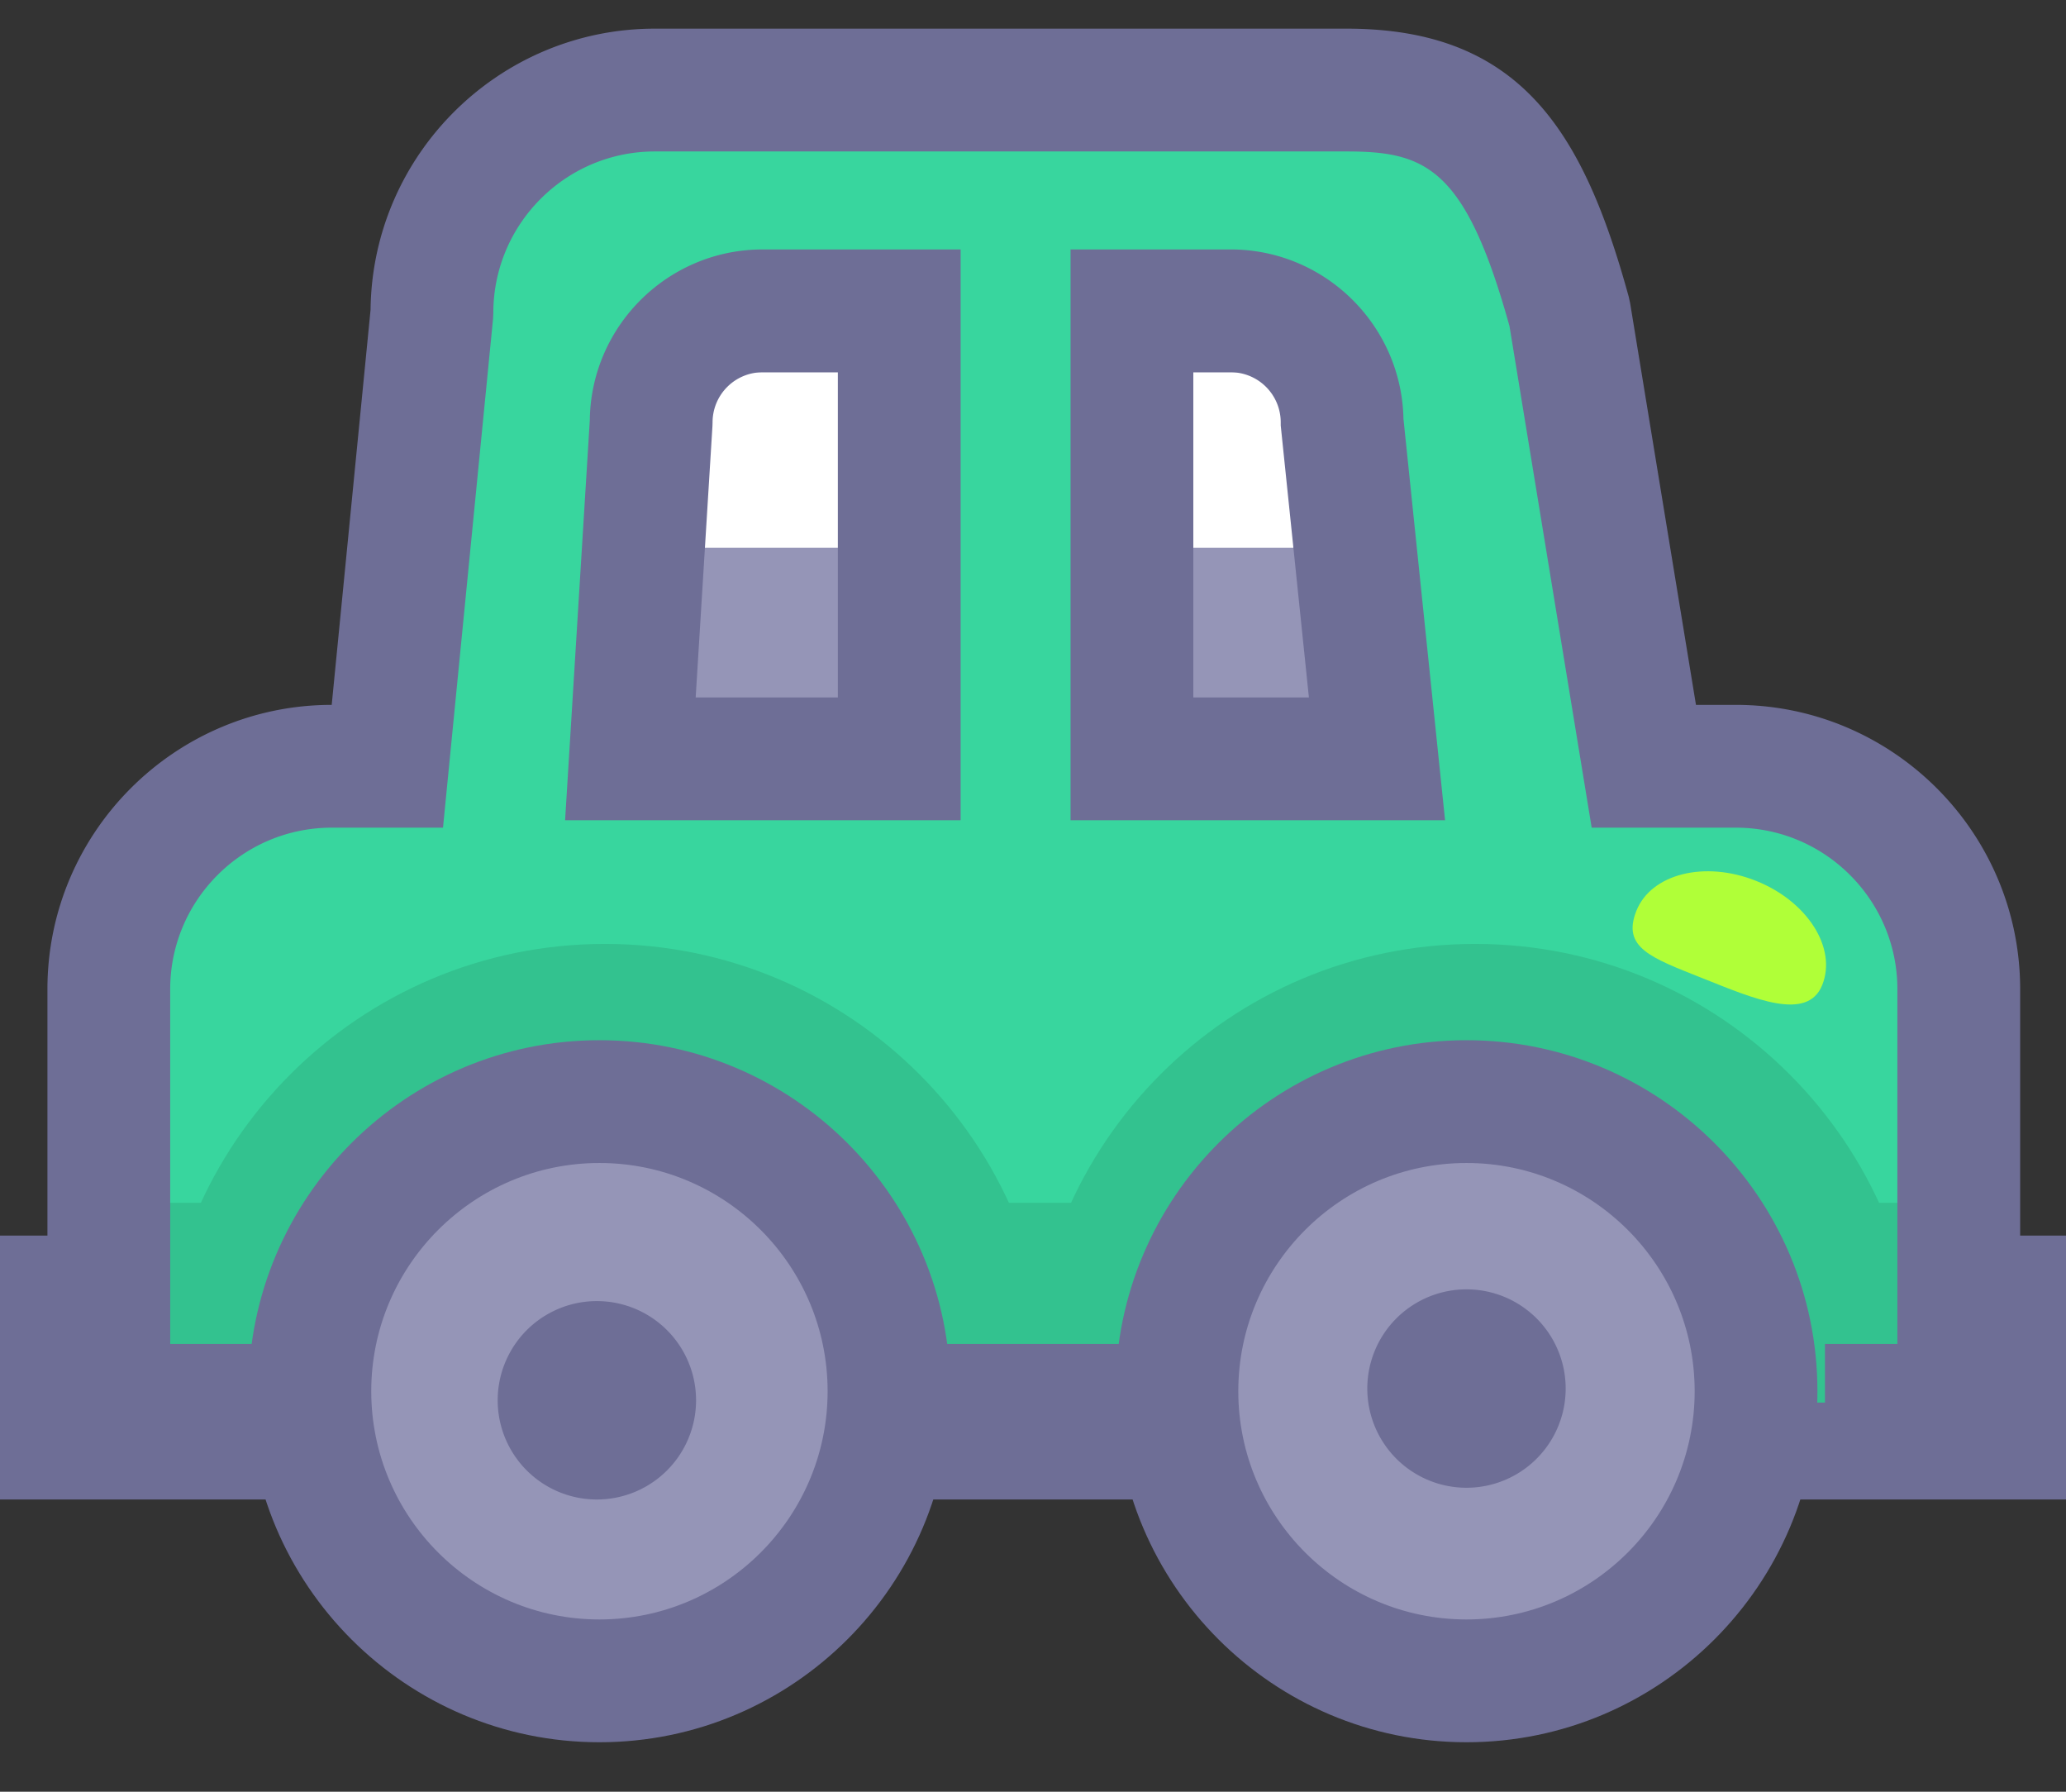 <?xml version="1.0" standalone="no"?><!DOCTYPE svg PUBLIC "-//W3C//DTD SVG 1.1//EN" "http://www.w3.org/Graphics/SVG/1.1/DTD/svg11.dtd"><svg t="1742982993592" class="icon" viewBox="0 0 1181 1024" version="1.1" xmlns="http://www.w3.org/2000/svg" p-id="1528" width="36.906" height="32" xmlns:xlink="http://www.w3.org/1999/xlink"><rect x="0" y="0" width="1181" height="1024" fill="#333333" stroke="none"/><path d="M0 706.166h1181.904v150.821H0z" fill="#6E6E96" p-id="1529"></path><path d="M321.268 97.765h505.391v352.503H321.268z" fill="#9595B7" p-id="1530"></path><path d="M1043.257 801.61c0 0.524-0.047 1.048-0.047 1.572h76.496v-237.829c0-70.077-57.346-127.413-127.409-127.413h-52.625l-42.468-259.066C870.653 82.255 839.867 51.465 769.791 51.465H374.319c-70.072 0-127.409 57.332-127.409 127.409l-25.485 259.066h-31.815c-70.081 0-127.409 57.337-127.409 127.413v237.829h89.226c-0.005-0.524-0.037-1.048-0.037-1.572m356.98 0c0 0.524-0.042 1.048-0.047 1.572h175.87c-0.005-0.524-0.037-1.048-0.037-1.572m83.046-560.258l19.936 192.334H647.056V177.648h56.438c35.043 0 63.709 28.671 63.709 63.704z m-394.971 0c0-35.043 28.661-63.709 63.704-63.709h78.096v256.043H360.354l11.879-192.334z" fill="#38D69E" p-id="1531"></path><path d="M73.96 687.451h1045.746v115.731H73.96z" fill="#33C28F" p-id="1532"></path><path d="M91.655 793.582c0-140.35 113.775-254.12 254.125-254.12s254.12 113.77 254.12 254.12" fill="#33C28F" p-id="1533"></path><path d="M589.069 793.582c0-140.35 113.775-254.12 254.125-254.12 140.345 0 254.116 113.77 254.116 254.12" fill="#33C28F" p-id="1534"></path><path d="M342.659 795.112m-165.526 0a165.526 165.526 0 1 0 331.051 0 165.526 165.526 0 1 0-331.051 0Z" fill="#9595B7" p-id="1535"></path><path d="M342.659 995.727c-110.622 0-200.62-89.994-200.62-200.615 0-110.626 89.998-200.62 200.62-200.62 110.622 0 200.615 89.994 200.615 200.62 0 110.622-89.998 200.615-200.615 200.615z m0-331.056c-71.925 0-130.44 58.516-130.44 130.44 0 71.92 58.516 130.436 130.44 130.436s130.436-58.516 130.436-130.436c0-71.925-58.516-130.44-130.436-130.44z" fill="#6E6E96" p-id="1536"></path><path d="M341.195 800.291m-56.696 0a56.696 56.696 0 1 0 113.392 0 56.696 56.696 0 1 0-113.392 0Z" fill="#6E6E96" p-id="1537"></path><path d="M682.146 212.738h57.21v100.315H682.146zM401.338 212.738h79.551v100.31H401.338z" fill="#FFFFFF" p-id="1538"></path><path d="M1154.796 838.272h-146.675v-35.09c0-0.777 0.023-1.544 0.056-2.316l-0.009 0.744h35.043v-33.518h41.406v-202.74c0-50.908-41.415-92.324-92.319-92.324h-82.433L862.882 186.406C837.795 96.038 815.145 86.555 769.791 86.555H374.319c-50.904 0-92.319 41.415-92.319 92.319l-0.168 3.434-28.596 290.717H189.611c-50.904 0-92.319 41.415-92.319 92.324v202.74h54.137v33.518h35.052l-0.005-0.529 0.042 1.797 0.309 35.394H27.113v-272.919c0-89.605 72.898-162.503 162.499-162.503h0.005l22.21-225.801C212.808 88.281 285.322 16.375 374.319 16.375h395.471c99.22 0 135.259 58.619 161.249 153.207l0.791 3.617 37.649 229.651h22.818c89.601 0 162.499 72.898 162.499 162.503v272.919z m-435.207 0h-246.663l0.309-35.394c0.005-0.632 0.023-1.263 0.051-1.89l-0.005 0.627h35.043v-33.518h175.87v33.518h35.052l0.037 1.268 0.304 35.389z m106.462-369.491H611.966V142.558h91.528c53.804 0 97.699 43.235 98.775 96.792l23.782 229.431z m-143.906-70.18h66.076l-16.109-155.434v-1.815a28.652 28.652 0 0 0-28.615-28.619H682.146v185.868z m-133.018 70.18H323.027l14.125-228.622c0.641-53.926 44.714-97.601 98.789-97.601h113.186v326.223z m-151.452-70.18h81.273V212.738h-43.006a28.647 28.647 0 0 0-28.615 28.619l-0.066 2.162-9.587 155.083z" fill="#6E6E96" p-id="1539"></path><path d="M838.295 795.112m-165.526 0a165.526 165.526 0 1 0 331.051 0 165.526 165.526 0 1 0-331.051 0Z" fill="#9595B7" p-id="1540"></path><path d="M838.295 995.727c-110.626 0-200.62-89.994-200.62-200.615 0-110.626 89.994-200.62 200.62-200.62 110.622 0 200.615 89.994 200.615 200.62 0 110.622-89.994 200.615-200.615 200.615z m0-331.056c-71.925 0-130.44 58.516-130.44 130.44 0 71.92 58.516 130.436 130.44 130.436 71.92 0 130.436-58.516 130.436-130.436 0-71.925-58.516-130.44-130.436-130.44z" fill="#6E6E96" p-id="1541"></path><path d="M838.295 793.582m-56.696 0a56.696 56.696 0 1 0 113.392 0 56.696 56.696 0 1 0-113.392 0Z" fill="#6E6E96" p-id="1542"></path><path d="M1041.671 562.911c-8.431 21.152-38.978 7.902-68.327-3.79-29.34-11.692-46.37-17.405-37.934-38.557 8.436-21.161 39.062-28.844 68.397-17.147 29.349 11.697 46.3 38.327 37.864 59.494z" fill="#B0FF38" p-id="1543"></path></svg>